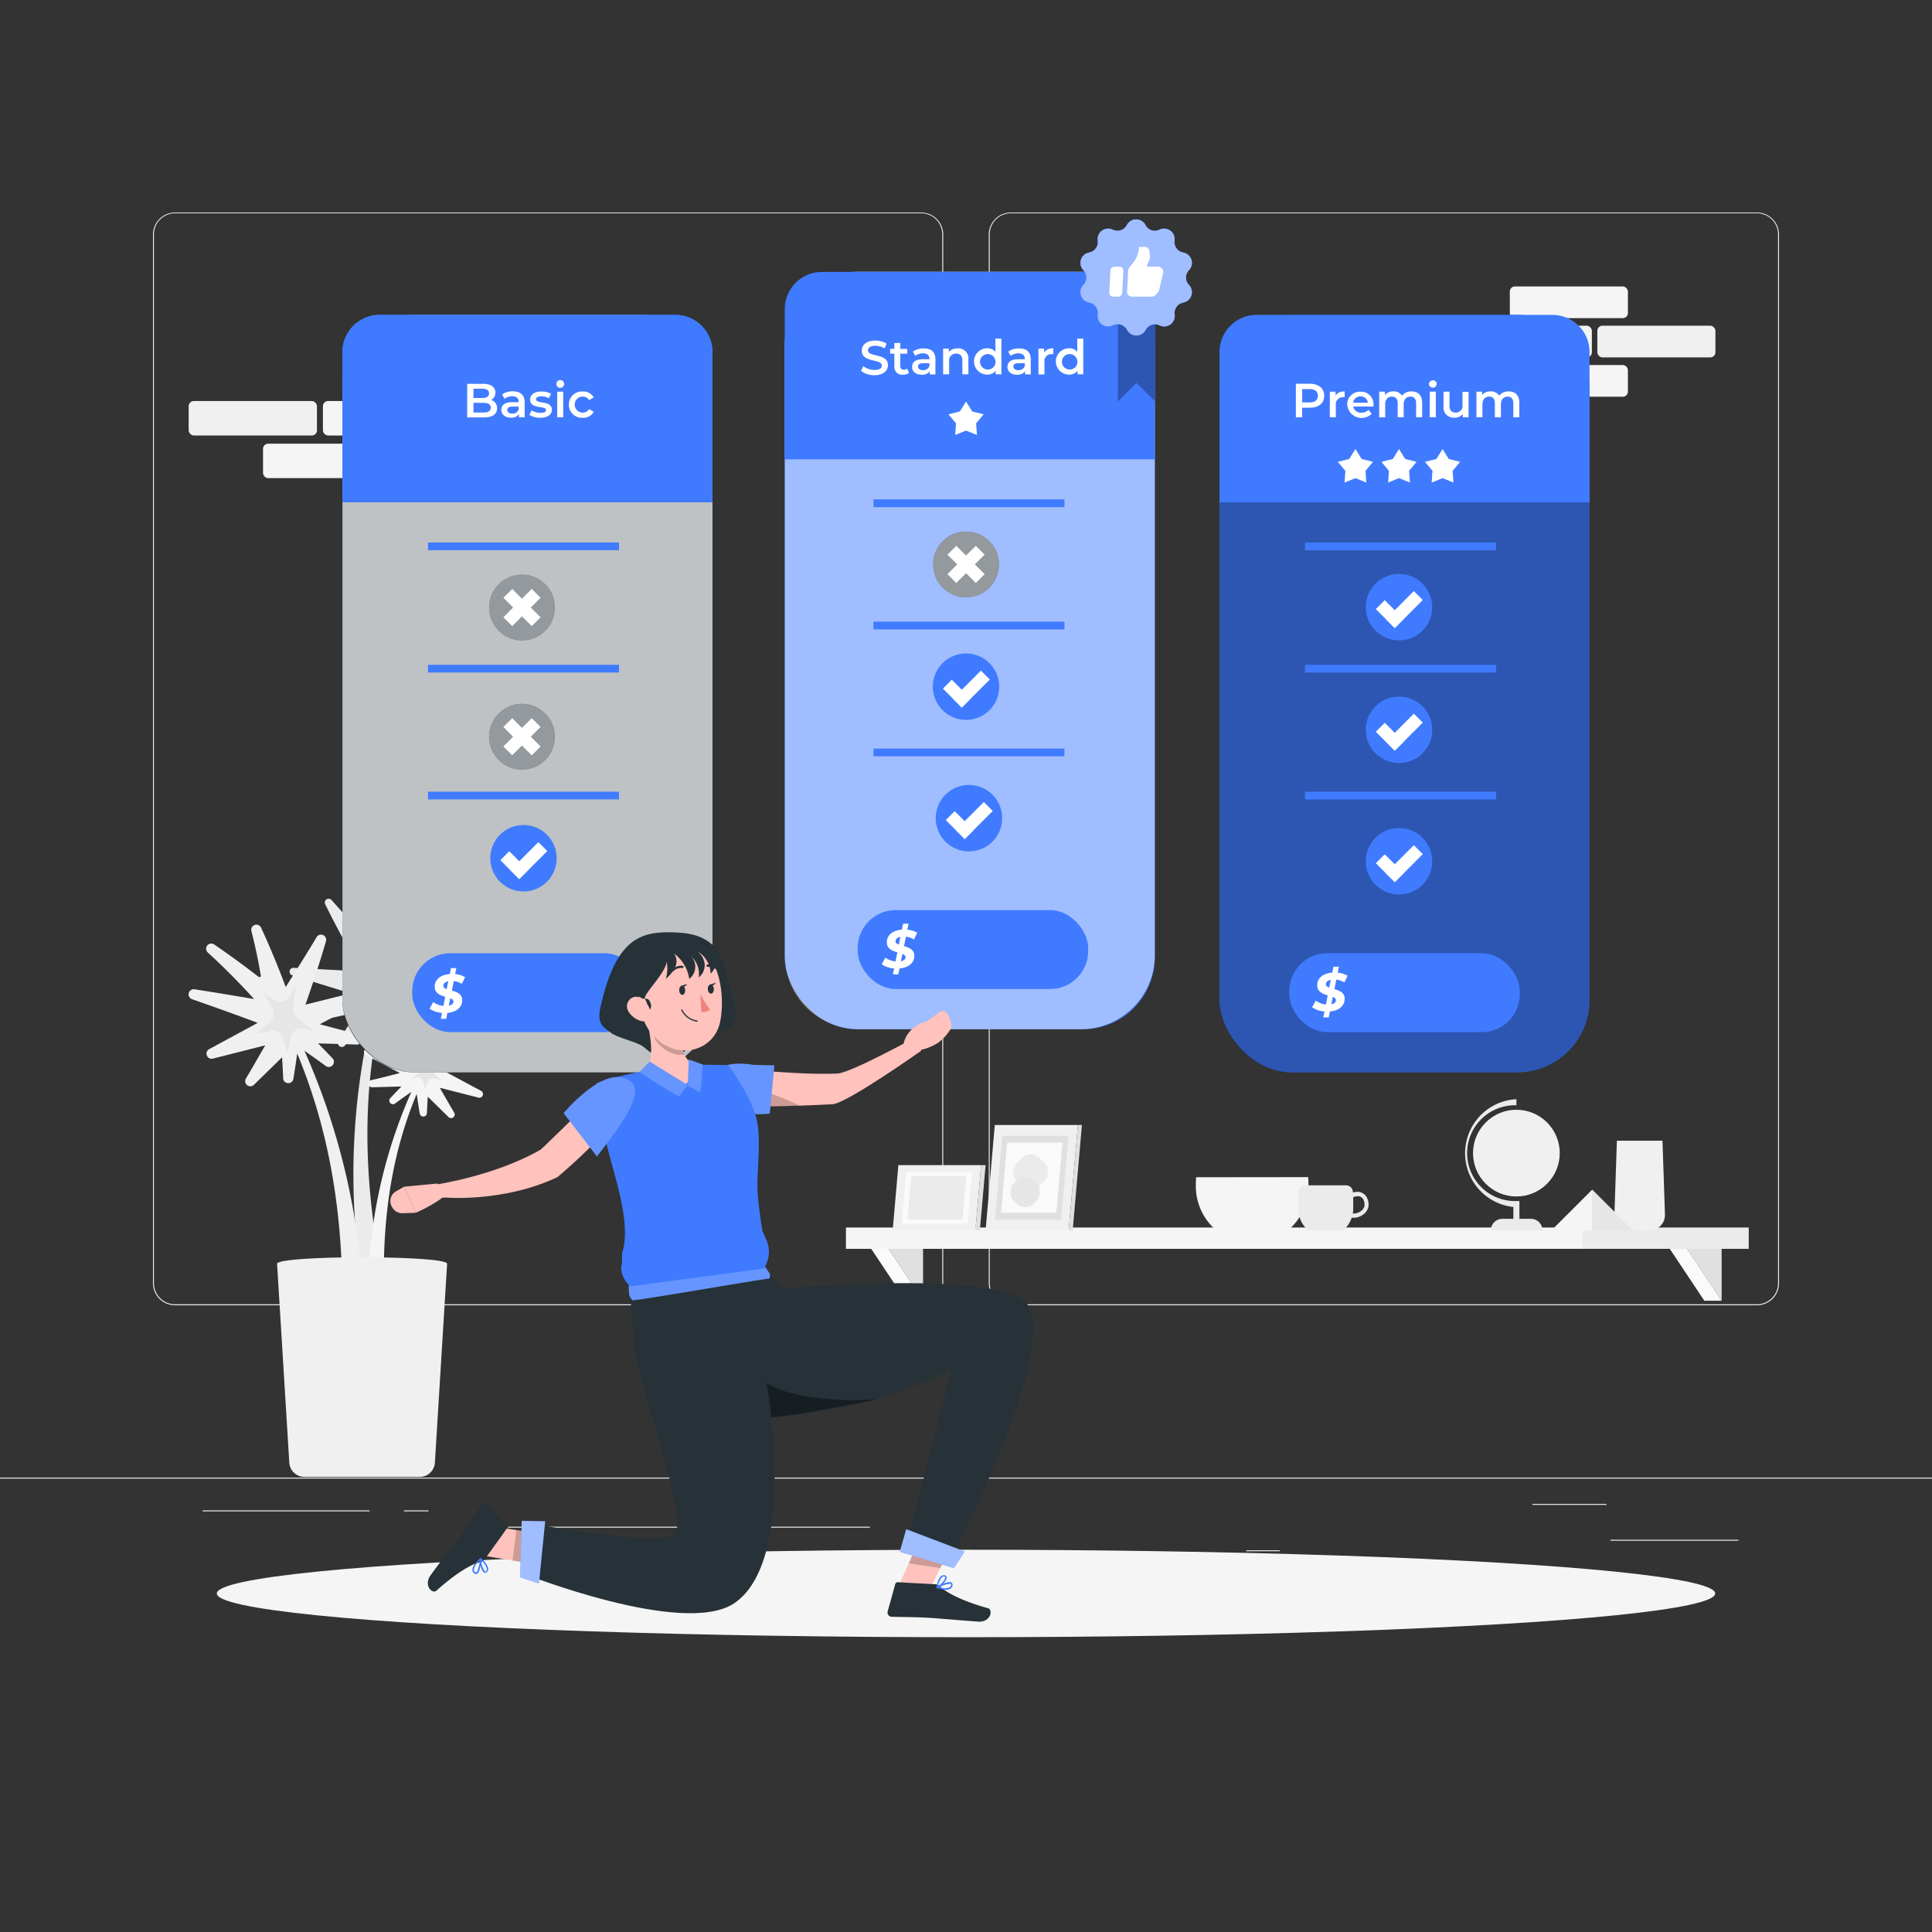 <svg xmlns="http://www.w3.org/2000/svg" viewBox="0 0 500 500"><rect x="0" y="0" width="500" height="500" fill="#333333" stroke="none"/><g id="freepik--background-complete--inject-1"><rect x="416.78" y="398.49" width="33.12" height="0.25" style="fill:#ebebeb"></rect><rect x="322.53" y="401.21" width="8.69" height="0.25" style="fill:#ebebeb"></rect><rect x="396.59" y="389.21" width="19.19" height="0.25" style="fill:#ebebeb"></rect><rect x="52.46" y="390.89" width="43.19" height="0.25" style="fill:#ebebeb"></rect><rect x="104.56" y="390.89" width="6.33" height="0.25" style="fill:#ebebeb"></rect><rect x="131.47" y="395.11" width="93.68" height="0.25" style="fill:#ebebeb"></rect><path d="M238.4,337.8H45.3a5.71,5.71,0,0,1-5.71-5.71V60.66A5.71,5.71,0,0,1,45.3,55H238.4a5.71,5.71,0,0,1,5.71,5.71V332.09A5.71,5.71,0,0,1,238.4,337.8ZM45.3,55.2a5.47,5.47,0,0,0-5.46,5.46V332.09a5.47,5.47,0,0,0,5.46,5.46H238.4a5.47,5.47,0,0,0,5.46-5.46V60.66a5.47,5.47,0,0,0-5.46-5.46Z" style="fill:#ebebeb"></path><path d="M454.7,337.8H261.6a5.71,5.71,0,0,1-5.71-5.71V60.66A5.71,5.71,0,0,1,261.6,55H454.7a5.71,5.71,0,0,1,5.71,5.71V332.09A5.71,5.71,0,0,1,454.7,337.8ZM261.6,55.2a5.47,5.47,0,0,0-5.46,5.46V332.09a5.47,5.47,0,0,0,5.46,5.46H454.7a5.47,5.47,0,0,0,5.46-5.46V60.66a5.47,5.47,0,0,0-5.46-5.46Z" style="fill:#ebebeb"></path><rect y="382.4" width="500" height="0.25" style="fill:#ebebeb"></rect><path d="M90.88,257.13,75.6,252.41a1,1,0,0,1,.34-1.94l17.62.93c-4.16-7.23-6.62-11.75-9.42-17.41a1,1,0,0,1,1.63-1.1c3.76,4.23,6.91,7.66,12,13.07,1.2-7,2.6-13.45,4.34-19.92a1,1,0,0,1,2,.34,137.88,137.88,0,0,0-.51,15.68l.48.17q6.34-7.24,13.31-13.91a1,1,0,0,1,1.45,1.34,183,183,0,0,0-12.43,17.85q9.06-3.42,18.22-6.63a1,1,0,0,1,.82,1.8c-6.33,3.59-12.59,7.26-18.84,11.06l16.11,5.13a1,1,0,0,1-.36,1.94l-16.55-1c3.27,3.83,5.54,6.46,8.19,9.43a1,1,0,0,1-1.29,1.49c-3.33-2.21-6.26-4.17-10.52-7,.44,3.4.81,6,1.26,8.62a1,1,0,0,1-1.9.53c-1.11-2.83-2.12-5.64-3.4-9.38-4.81,23-3.57,45.33,1.08,68.21l-5.76-1a179,179,0,0,1,2.7-67.52c-2.89,3-5,5.23-7,7.49a1,1,0,0,1-1.59-1.17c1.36-2.26,2.83-4.55,4.81-7.52-5.15,1.13-8.67,1.91-12.56,2.79a1,1,0,0,1-.66-1.86C82.66,261.05,86,259.45,90.88,257.13Z" style="fill:#ebebeb"></path><path d="M82.75,265.08l11.74-6.22a1.33,1.33,0,0,0-.95-2.47L79.05,260c2.36-6.8,3.85-11.38,5.31-16.42a1.33,1.33,0,0,0-2.42-1.05c-2.38,4-4.65,7.6-8,12.91-2-5.42-4.11-10.45-6.39-15.39a1.33,1.33,0,0,0-2.49.89c1,3.92,1.83,7.87,2.47,11.74l-.44.26q-5.7-4.44-11.66-8.51a1.33,1.33,0,0,0-1.66,2.07q6.28,5.75,12,12.06-7.71-1.33-15.45-2.54a1.33,1.33,0,0,0-.63,2.57c5.7,2,11.36,4,17,6.13l-12.49,6.76a1.33,1.33,0,0,0,1,2.46l13.45-3.41c-2,3.41-3.44,6-5,8.58a1.33,1.33,0,0,0,2.08,1.63L73,273.63c.12,2,.22,3.78.28,5.42a1.33,1.33,0,0,0,2.64.17c.33-2,.65-4.08,1-6.57,9,21.71,12,43.86,11.66,67.21l5.47-2.1a178.94,178.94,0,0,0-15.26-65.83c2.08,1.46,3.82,2.7,5.41,3.87a1.33,1.33,0,0,0,1.76-2c-1.08-1.15-2.27-2.37-3.64-3.77,4,.11,7.06.2,10,.3a1.33,1.33,0,0,0,.39-2.61C89.79,266.93,86.76,266.12,82.75,265.08Z" style="fill:#f0f0f0"></path><path d="M103.48,277.7l-8.76-4.65a.94.94,0,0,1,.67-1.74L106.18,274c-1.76-5.06-2.85-8.42-3.93-12.18A.94.94,0,0,1,104,261c1.78,2.94,3.45,5.64,5.94,9.59,1.51-4.05,3.07-7.8,4.78-11.49a.94.94,0,0,1,1.76.63c-.77,3-1.4,6-1.88,8.91l.28.16q4.32-3.37,8.86-6.45a.94.94,0,0,1,1.16,1.48q-4.73,4.29-9,9,5.76-1,11.56-1.91a.94.94,0,0,1,.45,1.82q-6.37,2.21-12.71,4.58l9.3,5a.94.94,0,0,1-.68,1.74l-10-2.54c1.47,2.57,2.58,4.49,3.73,6.44a.94.94,0,0,1-1.46,1.15l-5.38-5.29c-.1,1.59-.17,2.95-.22,4.22a.94.94,0,0,1-1.87.12c-.25-1.51-.5-3.13-.78-5.06-6.58,15.83-8.72,32-8.5,49l-4-1.53a130.59,130.59,0,0,1,11.12-48c-1.61,1.14-3,2.1-4.18,3a.94.94,0,0,1-1.25-1.4c.85-.9,1.77-1.86,2.86-3l-7.56.22a.94.94,0,0,1-.27-1.85C98.19,279.08,100.45,278.48,103.48,277.7Z" style="fill:#f5f5f5"></path><path d="M78.79,382.23h29.82a3.94,3.94,0,0,0,3.94-3.7l3.16-51.44c.14-2.27-44.16-2.27-44,0l3.16,51.44A3.94,3.94,0,0,0,78.79,382.23Z" style="fill:#f0f0f0"></path><path d="M77,263.38a3,3,0,0,1-1.07-2.67l.67-5.7-1.53,2.65a3,3,0,0,1-4.43.9l-3-2.26,2.73,4.41a3,3,0,0,1-.6,3.88l-3.53,3,3.46-.79a3,3,0,0,1,3.54,2l1.19,3.64.76-3.87A3,3,0,0,1,79,266.29l2.33.68Z" style="fill:#e6e6e6"></path><path d="M96.87,253.56a2.17,2.17,0,0,0,.78-1.95l-.49-4.17,1.12,1.94a2.19,2.19,0,0,0,3.23.66l2.19-1.65-2,3.22a2.2,2.2,0,0,0,.44,2.83l2.58,2.22-2.53-.58a2.2,2.2,0,0,0-2.58,1.46l-.87,2.66-.56-2.83a2.21,2.21,0,0,0-2.78-1.69l-1.7.5Z" style="fill:#f5f5f5"></path><path d="M108.66,277.43a1.61,1.61,0,0,0,.56-1.41l-.35-3,.8,1.39a1.58,1.58,0,0,0,2.32.47l1.57-1.19L112.13,276a1.58,1.58,0,0,0,.31,2l1.85,1.59-1.81-.42a1.59,1.59,0,0,0-1.86,1l-.62,1.91-.4-2a1.58,1.58,0,0,0-2-1.21l-1.22.36Z" style="fill:#e6e6e6"></path><rect x="357.15" y="135.66" width="28.81" height="7.73" rx="1.32" style="fill:#f5f5f5"></rect><rect x="348.35" y="145.24" width="28.81" height="7.73" rx="1.32" style="fill:#f5f5f5"></rect><rect x="378.5" y="145.24" width="28.81" height="7.73" rx="1.32" style="fill:#f0f0f0"></rect><rect x="390.74" y="74.13" width="30.56" height="8.2" rx="1.32" style="fill:#f5f5f5"></rect><rect x="390.74" y="94.47" width="30.56" height="8.2" rx="1.32" style="fill:#f5f5f5"></rect><rect x="381.41" y="84.29" width="30.56" height="8.2" rx="1.32" style="fill:#f5f5f5"></rect><rect x="413.39" y="84.29" width="30.56" height="8.2" rx="1.32" style="fill:#f0f0f0"></rect><rect x="218.94" y="317.68" width="192.05" height="5.52" transform="translate(629.92 640.88) rotate(180)" style="fill:#f5f5f5"></rect><rect x="409.54" y="317.68" width="43.02" height="5.52" transform="translate(862.11 640.88) rotate(180)" style="fill:#ebebeb"></rect><polygon points="238.89 336.62 238.89 323.2 229.94 323.2 238.89 336.62" style="fill:#e0e0e0"></polygon><polygon points="234.42 336.62 225.47 323.2 229.94 323.2 238.89 336.62 234.42 336.62" style="fill:#fafafa"></polygon><polygon points="445.56 336.62 445.56 323.2 436.61 323.2 445.56 336.62" style="fill:#e0e0e0"></polygon><polygon points="441.08 336.62 432.14 323.2 436.61 323.2 445.56 336.62 441.08 336.62" style="fill:#fafafa"></polygon><path d="M421.83,318.43h5.06a4,4,0,0,0,4-4.16l-.64-19.06H418.45l-.64,19.06A4,4,0,0,0,421.83,318.43Z" style="fill:#f0f0f0"></path><circle cx="392.44" cy="298.43" r="11.22" transform="translate(-96.08 364.9) rotate(-45)" style="fill:#f0f0f0"></circle><path d="M391.66,318.26h1.56v-7.43h-.78a12.4,12.4,0,1,1,0-24.79v-1.57a14,14,0,0,0-.78,27.9Z" style="fill:#ebebeb"></path><path d="M385.85,318.43h13.34a3,3,0,0,0-3-3h-7.36a3,3,0,0,0-3,3Z" style="fill:#ebebeb"></path><polygon points="422.59 318.43 412.05 307.89 401.5 318.43 422.59 318.43" style="fill:#f5f5f5"></polygon><polygon points="412.05 307.89 422.59 318.43 412.05 318.43 412.05 307.89" style="fill:#e6e6e6"></polygon><path d="M338.56,304.64c.05,1,.08,1.8.08,2.33a15,15,0,0,1-5.32,11.46H314.79A15,15,0,0,1,309.48,307c0-.53,0-1.33.08-2.33Z" style="fill:#f5f5f5"></path><path d="M336,312.85a7.3,7.3,0,0,0,2.59,5.58h9a7.39,7.39,0,0,0,2.23-3.32,3.1,3.1,0,0,0,.54.05c1.81,0,3.83-1.44,3.83-3.36s-1.16-3.36-2.89-3.36a4,4,0,0,0-1.18.19v-.13a1.76,1.76,0,0,0-1.77-1.74H337.8A1.76,1.76,0,0,0,336,308.5C336,310.51,336,312.15,336,312.85Zm14.1,1.17a6.53,6.53,0,0,0,.11-1.17c0-.54,0-1.63,0-3a2.89,2.89,0,0,1,1.16-.27c1.64,0,1.77,1.71,1.77,2.24,0,1.24-1.48,2.24-2.71,2.24Z" style="fill:#ebebeb"></path><polygon points="252.44 318.43 253.91 301.54 232.5 301.54 231.02 318.43 252.44 318.43" style="fill:#f0f0f0"></polygon><polygon points="252.44 318.43 253.91 301.54 255.07 301.54 253.59 318.43 252.44 318.43" style="fill:#e0e0e0"></polygon><polygon points="250.4 316.71 251.58 303.27 234.53 303.27 233.35 316.71 250.4 316.71" style="fill:#fafafa"></polygon><polygon points="249.1 315.6 250.08 304.37 235.84 304.37 234.85 315.6 249.1 315.6" style="fill:#ebebeb"></polygon><polygon points="276.58 318.43 255.07 318.43 257.45 291.15 278.97 291.15 276.58 318.43" style="fill:#f0f0f0"></polygon><polygon points="276.58 318.43 277.61 318.43 280 291.15 278.97 291.15 276.58 318.43" style="fill:#e0e0e0"></polygon><polygon points="274.63 315.65 257.5 315.65 259.4 293.93 276.53 293.93 274.63 315.65" style="fill:#e0e0e0"></polygon><polygon points="273.38 313.86 259.07 313.86 260.66 295.72 274.97 295.72 273.38 313.86" style="fill:#fafafa"></polygon><rect x="262.55" y="299.14" width="8.35" height="8.35" rx="3.18" transform="translate(240.83 706.39) rotate(-135)" style="fill:#ebebeb"></rect><rect x="261.63" y="304.86" width="7.34" height="7.34" rx="3.18" transform="translate(234.73 714.29) rotate(-135)" style="fill:#e6e6e6"></rect><rect x="68.06" y="114.83" width="33.2" height="8.91" rx="1.32" transform="translate(169.33 238.57) rotate(180)" style="fill:#f5f5f5"></rect><rect x="83.57" y="103.79" width="33.2" height="8.91" rx="1.32" transform="translate(200.34 216.49) rotate(180)" style="fill:#f5f5f5"></rect><rect x="48.82" y="103.79" width="33.2" height="8.91" rx="1.32" transform="translate(130.85 216.49) rotate(180)" style="fill:#f0f0f0"></rect></g><g id="freepik--Shadow--inject-1"><ellipse id="freepik--path--inject-1" cx="250" cy="412.39" rx="193.89" ry="11.32" style="fill:#f5f5f5"></ellipse></g><g id="freepik--premium-option--inject-1"><rect x="315.61" y="81.49" width="95.76" height="196.04" rx="18.63" style="fill:#407BFF"></rect><rect x="315.61" y="81.49" width="95.76" height="196.04" rx="18.42" style="opacity:0.3"></rect><path d="M411.37,91.11V130H315.61V91.11a9.62,9.62,0,0,1,9.62-9.62h76.52A9.62,9.62,0,0,1,411.37,91.11Z" style="fill:#407BFF"></path><path d="M342.7,102.42c0,1.92-1.42,3.1-3.71,3.1h-2V108h-1.62v-8.7H339C341.28,99.33,342.7,100.5,342.7,102.42Zm-1.63,0c0-1.09-.73-1.73-2.15-1.73H337v3.46h1.89C340.34,104.15,341.07,103.52,341.07,102.42Z" style="fill:#fff"></path><path d="M348,101.32v1.48a1.65,1.65,0,0,0-.36,0,1.81,1.81,0,0,0-1.93,2V108h-1.55v-6.64h1.48v1A2.59,2.59,0,0,1,348,101.32Z" style="fill:#fff"></path><path d="M355.42,105.21h-5.21a2,2,0,0,0,2.15,1.59,2.42,2.42,0,0,0,1.81-.72l.83,1a3.73,3.73,0,0,1-6.34-2.33,3.29,3.29,0,0,1,3.43-3.39,3.24,3.24,0,0,1,3.36,3.43C355.45,104.87,355.43,105.06,355.42,105.21Zm-5.22-1H354a1.81,1.81,0,0,0-1.88-1.62A1.84,1.84,0,0,0,350.2,104.18Z" style="fill:#fff"></path><path d="M368.05,104.23V108h-1.56v-3.61c0-1.18-.55-1.75-1.49-1.75s-1.73.67-1.73,2V108h-1.55v-3.61c0-1.18-.55-1.75-1.5-1.75s-1.73.67-1.73,2V108h-1.55v-6.64h1.48v.85a2.75,2.75,0,0,1,2.18-.92,2.48,2.48,0,0,1,2.23,1.1,3.12,3.12,0,0,1,2.49-1.1C366.93,101.32,368.05,102.22,368.05,104.23Z" style="fill:#fff"></path><path d="M369.82,99.36a1,1,0,0,1,1-.93.93.93,0,0,1,1,.9,1,1,0,0,1-2,0Zm.22,2h1.55V108H370Z" style="fill:#fff"></path><path d="M380.06,101.39V108h-1.48v-.84a2.74,2.74,0,0,1-2.14.93,2.63,2.63,0,0,1-2.86-2.94v-3.79h1.55V105c0,1.21.58,1.78,1.56,1.78a1.75,1.75,0,0,0,1.81-2v-3.36Z" style="fill:#fff"></path><path d="M393.2,104.23V108h-1.55v-3.61c0-1.18-.55-1.75-1.49-1.75s-1.73.67-1.73,2V108h-1.56v-3.61c0-1.18-.54-1.75-1.49-1.75s-1.73.67-1.73,2V108H382.1v-6.64h1.48v.85a2.75,2.75,0,0,1,2.18-.92,2.48,2.48,0,0,1,2.23,1.1,3.12,3.12,0,0,1,2.49-1.1C392.09,101.32,393.2,102.22,393.2,104.23Z" style="fill:#fff"></path><rect x="333.66" y="246.69" width="59.66" height="20.43" rx="9.84" style="fill:#407BFF"></rect><path d="M348,258.47c0,1.86-1.49,3.1-3.82,3.29l-.31,1.54h-1.4l.31-1.54a6.57,6.57,0,0,1-3.21-1.07l.93-1.73a5.51,5.51,0,0,0,2.64,1l.48-2.36c-1.3-.39-2.73-.91-2.73-2.6,0-1.86,1.53-3.12,3.9-3.28l.31-1.54h1.4l-.31,1.55a6.08,6.08,0,0,1,2.57.8l-.85,1.73a4.67,4.67,0,0,0-2.08-.73l-.49,2.46C346.63,256.36,348,256.86,348,258.47Zm-4-2.88.4-2c-.79.15-1.24.58-1.25,1.12S343.52,255.38,344,255.59Zm1.73,3.24c0-.4-.32-.66-.81-.84l-.38,1.92C345.32,259.75,345.75,259.36,345.75,258.83Z" style="fill:#fff"></path><rect x="337.74" y="204.89" width="49.43" height="2" style="fill:#407BFF"></rect><rect x="337.74" y="172.05" width="49.43" height="2" style="fill:#407BFF"></rect><rect x="337.74" y="140.4" width="49.43" height="2" style="fill:#407BFF"></rect><circle cx="362.06" cy="157.14" r="8.6" transform="translate(-5.07 302.04) rotate(-45)" style="fill:#407BFF"></circle><polygon points="368.21 155.28 363.27 160.23 360.96 162.54 358.65 160.23 360.96 157.92 365.9 152.97 368.21 155.28" style="fill:#fff"></polygon><polygon points="363.27 160.23 360.96 162.54 356.06 157.64 358.37 155.33 360.96 157.92 363.27 160.23" style="fill:#fff"></polygon><circle cx="362.06" cy="188.87" r="8.6" style="fill:#407BFF"></circle><polygon points="368.21 187.01 363.27 191.96 360.96 194.27 358.65 191.96 360.96 189.65 365.9 184.7 368.21 187.01" style="fill:#fff"></polygon><polygon points="363.27 191.96 360.96 194.27 356.06 189.37 358.37 187.06 360.96 189.65 363.27 191.96" style="fill:#fff"></polygon><circle cx="362.06" cy="222.9" r="8.6" style="fill:#407BFF"></circle><polygon points="368.21 221.04 363.27 225.99 360.96 228.3 358.65 225.99 360.96 223.68 365.9 218.73 368.21 221.04" style="fill:#fff"></polygon><polygon points="363.27 225.99 360.96 228.3 356.06 223.4 358.37 221.09 360.96 223.68 363.27 225.99" style="fill:#fff"></polygon><polygon points="350.79 116.22 352.4 118.79 355.34 119.52 353.39 121.85 353.6 124.88 350.79 123.74 347.97 124.88 348.18 121.85 346.23 119.52 349.18 118.79 350.79 116.22" style="fill:#fff"></polygon><polygon points="362.06 116.22 363.67 118.79 366.62 119.52 364.67 121.85 364.88 124.88 362.06 123.74 359.25 124.88 359.46 121.85 357.51 119.52 360.45 118.79 362.06 116.22" style="fill:#fff"></polygon><polygon points="373.34 116.22 374.94 118.79 377.89 119.52 375.94 121.85 376.15 124.88 373.34 123.74 370.52 124.88 370.73 121.85 368.78 119.52 371.73 118.79 373.34 116.22" style="fill:#fff"></polygon></g><g id="freepik--standard-option--inject-1"><rect x="203.1" y="70.33" width="95.76" height="196.04" rx="18.63" style="fill:#407BFF"></rect><path d="M279.61,70.33H222.35A19.25,19.25,0,0,0,203.1,89.58V247.12a19.25,19.25,0,0,0,19.26,19.25h57.25a19.25,19.25,0,0,0,19.26-19.25V89.58A19.25,19.25,0,0,0,279.61,70.33Z" style="fill:#fff;opacity:0.5"></path><path d="M298.87,80v38.88H203.1V80a9.62,9.62,0,0,1,9.62-9.62h76.52A9.63,9.63,0,0,1,298.87,80Z" style="fill:#407BFF"></path><path d="M222.85,96l.56-1.25a4.79,4.79,0,0,0,2.87,1c1.35,0,1.93-.48,1.93-1.13,0-1.87-5.18-.64-5.18-3.88,0-1.4,1.12-2.6,3.51-2.6a5.6,5.6,0,0,1,2.9.77l-.51,1.26a4.85,4.85,0,0,0-2.4-.68c-1.35,0-1.89.52-1.89,1.18,0,1.85,5.16.64,5.16,3.84,0,1.39-1.13,2.59-3.52,2.59A5.6,5.6,0,0,1,222.85,96Z" style="fill:#fff"></path><path d="M235.25,96.51a2.47,2.47,0,0,1-1.5.45,2,2,0,0,1-2.29-2.24V91.53h-1.09V90.28h1.09V88.76H233v1.52h1.78v1.25H233v3.15c0,.65.32,1,.92,1a1.45,1.45,0,0,0,.87-.27Z" style="fill:#fff"></path><path d="M242.09,93v3.89h-1.47v-.81a2.35,2.35,0,0,1-2.09.9c-1.52,0-2.48-.83-2.48-2s.75-2,2.76-2h1.72v-.1c0-.9-.55-1.44-1.65-1.44a3.3,3.3,0,0,0-2,.66L236.25,91a4.65,4.65,0,0,1,2.81-.82C241,90.16,242.09,91.07,242.09,93Zm-1.56,1.82V94h-1.6c-1.06,0-1.35.39-1.35.88s.48.92,1.27.92A1.7,1.7,0,0,0,240.53,94.8Z" style="fill:#fff"></path><path d="M250.62,93.07v3.8h-1.56v-3.6c0-1.18-.58-1.76-1.58-1.76a1.77,1.77,0,0,0-1.85,2v3.35h-1.55V90.23h1.48v.86a2.87,2.87,0,0,1,2.28-.93A2.6,2.6,0,0,1,250.62,93.07Z" style="fill:#fff"></path><path d="M259.16,87.65v9.22h-1.49V96a2.74,2.74,0,0,1-2.2.94,3.4,3.4,0,0,1,0-6.8,2.72,2.72,0,0,1,2.14.89v-3.4Zm-1.53,5.9a2,2,0,1,0-2,2.08A1.94,1.94,0,0,0,257.63,93.55Z" style="fill:#fff"></path><path d="M266.76,93v3.89h-1.47v-.81a2.33,2.33,0,0,1-2.09.9c-1.51,0-2.47-.83-2.47-2s.74-2,2.76-2h1.72v-.1c0-.9-.55-1.44-1.66-1.44a3.27,3.27,0,0,0-2,.66L260.93,91a4.65,4.65,0,0,1,2.81-.82C265.65,90.16,266.76,91.07,266.76,93Zm-1.55,1.82V94H263.6c-1.06,0-1.34.39-1.34.88s.47.92,1.27.92A1.7,1.7,0,0,0,265.21,94.8Z" style="fill:#fff"></path><path d="M272.59,90.16v1.48a1.59,1.59,0,0,0-.36,0,1.81,1.81,0,0,0-1.93,2.05v3.22h-1.55V90.23h1.48v1A2.63,2.63,0,0,1,272.59,90.16Z" style="fill:#fff"></path><path d="M280.35,87.65v9.22h-1.49V96a2.74,2.74,0,0,1-2.2.94,3.4,3.4,0,0,1,0-6.8,2.71,2.71,0,0,1,2.14.89v-3.4Zm-1.53,5.9a2,2,0,1,0-2,2.08A1.93,1.93,0,0,0,278.82,93.55Z" style="fill:#fff"></path><rect x="221.96" y="235.53" width="59.66" height="20.43" rx="9.84" style="fill:#407BFF"></rect><rect x="226.05" y="193.73" width="49.43" height="2" style="fill:#407BFF"></rect><rect x="226.05" y="160.89" width="49.43" height="2" style="fill:#407BFF"></rect><rect x="226.05" y="129.24" width="49.43" height="2" style="fill:#407BFF"></rect><circle cx="250.01" cy="177.72" r="8.6" transform="translate(19.61 380.21) rotate(-76.72)" style="fill:#407BFF"></circle><polygon points="256.17 175.86 251.22 180.8 248.91 183.11 246.6 180.8 248.91 178.5 253.86 173.55 256.17 175.86" style="fill:#fff"></polygon><polygon points="251.22 180.8 248.91 183.11 244.02 178.21 246.32 175.91 248.91 178.5 251.22 180.8" style="fill:#fff"></polygon><circle cx="250.76" cy="211.74" r="8.6" transform="translate(-61.94 112.08) rotate(-22.5)" style="fill:#407BFF"></circle><polygon points="256.92 209.88 251.97 214.83 249.66 217.14 247.35 214.83 249.66 212.52 254.61 207.57 256.92 209.88" style="fill:#fff"></polygon><polygon points="251.97 214.83 249.66 217.14 244.77 212.24 247.07 209.93 249.66 212.52 251.97 214.83" style="fill:#fff"></polygon><circle cx="250.01" cy="146.07" r="8.51" style="fill:#263238"></circle><circle cx="250.01" cy="146.07" r="8.51" style="fill:#fff;opacity:0.5"></circle><rect x="244.83" y="144.45" width="10.37" height="3.23" transform="translate(-30.06 219.57) rotate(-45)" style="fill:#fff"></rect><rect x="244.83" y="144.45" width="10.37" height="3.23" transform="translate(323.52 426.14) rotate(-135)" style="fill:#fff"></rect><polygon points="289.3 81.09 289.3 103.91 294.12 99.1 294.12 81.09 289.3 81.09" style="fill:#407BFF"></polygon><polygon points="298.93 81.09 298.93 103.91 294.12 99.1 294.12 81.09 298.93 81.09" style="fill:#407BFF"></polygon><g style="opacity:0.3"><polygon points="298.94 81.08 298.94 103.92 294.12 99.09 289.3 103.92 289.3 81.08 298.94 81.08"></polygon></g><path d="M296.47,58.27h0a2.71,2.71,0,0,0,3.6,1.17h0a2.73,2.73,0,0,1,3.9,2.84h0a2.75,2.75,0,0,0,2.23,3.07h0a2.72,2.72,0,0,1,1.49,4.58h0a2.73,2.73,0,0,0,0,3.79h0a2.73,2.73,0,0,1-1.49,4.59h0A2.74,2.74,0,0,0,304,81.38h0a2.73,2.73,0,0,1-3.9,2.83h0a2.73,2.73,0,0,0-3.6,1.17h0a2.73,2.73,0,0,1-4.82,0h0A2.75,2.75,0,0,0,288,84.21h0a2.73,2.73,0,0,1-3.9-2.83h0a2.73,2.73,0,0,0-2.23-3.07h0a2.73,2.73,0,0,1-1.49-4.59h0a2.73,2.73,0,0,0,0-3.79h0a2.73,2.73,0,0,1,1.49-4.58h0a2.74,2.74,0,0,0,2.23-3.07h0a2.73,2.73,0,0,1,3.9-2.84h0a2.73,2.73,0,0,0,3.61-1.17h0A2.73,2.73,0,0,1,296.47,58.27Z" style="fill:#407BFF"></path><path d="M296.47,58.27h0a2.71,2.71,0,0,0,3.6,1.17h0a2.73,2.73,0,0,1,3.9,2.84h0a2.75,2.75,0,0,0,2.23,3.07h0a2.72,2.72,0,0,1,1.49,4.58h0a2.73,2.73,0,0,0,0,3.79h0a2.73,2.73,0,0,1-1.49,4.59h0A2.74,2.74,0,0,0,304,81.38h0a2.73,2.73,0,0,1-3.9,2.83h0a2.73,2.73,0,0,0-3.6,1.17h0a2.73,2.73,0,0,1-4.82,0h0A2.75,2.75,0,0,0,288,84.21h0a2.73,2.73,0,0,1-3.9-2.83h0a2.73,2.73,0,0,0-2.23-3.07h0a2.73,2.73,0,0,1-1.49-4.59h0a2.73,2.73,0,0,0,0-3.79h0a2.73,2.73,0,0,1,1.49-4.58h0a2.74,2.74,0,0,0,2.23-3.07h0a2.73,2.73,0,0,1,3.9-2.84h0a2.73,2.73,0,0,0,3.61-1.17h0A2.73,2.73,0,0,1,296.47,58.27Z" style="fill:#407BFF"></path><g style="opacity:0.5"><path d="M296.47,58.27h0a2.71,2.71,0,0,0,3.6,1.17h0a2.73,2.73,0,0,1,3.9,2.84h0a2.75,2.75,0,0,0,2.23,3.07h0a2.72,2.72,0,0,1,1.49,4.58h0a2.73,2.73,0,0,0,0,3.79h0a2.73,2.73,0,0,1-1.49,4.59h0A2.74,2.74,0,0,0,304,81.38h0a2.73,2.73,0,0,1-3.9,2.83h0a2.73,2.73,0,0,0-3.6,1.17h0a2.73,2.73,0,0,1-4.82,0h0A2.75,2.75,0,0,0,288,84.21h0a2.73,2.73,0,0,1-3.9-2.83h0a2.73,2.73,0,0,0-2.23-3.07h0a2.73,2.73,0,0,1-1.49-4.59h0a2.73,2.73,0,0,0,0-3.79h0a2.73,2.73,0,0,1,1.49-4.58h0a2.74,2.74,0,0,0,2.23-3.07h0a2.73,2.73,0,0,1,3.9-2.84h0a2.73,2.73,0,0,0,3.61-1.17h0A2.73,2.73,0,0,1,296.47,58.27Z" style="fill:#fff"></path></g><path d="M289.73,69h-1.24a1.12,1.12,0,0,0-1.11,1l-.3,5.72a1,1,0,0,0,1,1.06h1.24a1.13,1.13,0,0,0,1.11-1.06l.3-5.72A1,1,0,0,0,289.73,69Z" style="fill:#fff"></path><path d="M299.62,69h-2.91l.81-1.91a1.19,1.19,0,0,0,.1-.64l-.17-1.5a1.19,1.19,0,0,0-1.18-1.06h-1.45A7.32,7.32,0,0,1,293.25,68l-.89,1.12a1.81,1.81,0,0,0-.39,1l-.28,5.34a1.24,1.24,0,0,0,1.24,1.31H298a1.62,1.62,0,0,0,1.19-.54l.47-.52A1.8,1.8,0,0,0,300,75l1-4.31a1.43,1.43,0,0,0-.24-1.15h0A1.41,1.41,0,0,0,299.62,69Z" style="fill:#fff"></path><polygon points="250.01 103.91 251.62 106.49 254.57 107.22 252.62 109.55 252.83 112.57 250.01 111.44 247.2 112.57 247.41 109.55 245.46 107.22 248.41 106.49 250.01 103.91" style="fill:#fff"></polygon><path d="M236.62,247.34c0,1.86-1.49,3.1-3.82,3.3l-.31,1.53h-1.4l.31-1.53a6.67,6.67,0,0,1-3.21-1.08l.93-1.73a5.51,5.51,0,0,0,2.64,1l.48-2.36c-1.3-.39-2.73-.91-2.73-2.6,0-1.86,1.53-3.11,3.9-3.28l.31-1.54h1.4l-.31,1.55a6.08,6.08,0,0,1,2.57.8l-.85,1.73a4.66,4.66,0,0,0-2.09-.72l-.48,2.45C235.24,245.23,236.62,245.73,236.62,247.34Zm-4-2.88.4-2c-.79.15-1.24.59-1.25,1.12S232.13,244.25,232.63,244.46Zm1.73,3.24c0-.4-.32-.65-.81-.83l-.38,1.91C233.93,248.63,234.36,248.23,234.36,247.7Z" style="fill:#fff"></path></g><g id="freepik--basic-option--inject-1"><rect x="88.63" y="81.49" width="95.76" height="196.04" rx="18.63" style="fill:#263238"></rect><rect x="88.63" y="81.49" width="95.76" height="196.04" rx="18.92" style="fill:#fff;opacity:0.7"></rect><path d="M184.39,91.11V130H88.63V91.11a9.62,9.62,0,0,1,9.62-9.62h76.52A9.62,9.62,0,0,1,184.39,91.11Z" style="fill:#407BFF"></path><path d="M184.39,91.11V130H88.63V91.11a9.62,9.62,0,0,1,9.62-9.62h76.52A9.62,9.62,0,0,1,184.39,91.11Z" style="fill:#407BFF"></path><path d="M128.64,105.67c0,1.49-1.16,2.36-3.4,2.36h-4.33v-8.7H125c2.09,0,3.21.88,3.21,2.26a2.09,2.09,0,0,1-1.12,1.91A2.15,2.15,0,0,1,128.64,105.67Zm-6.11-5.08V103h2.28c1.12,0,1.76-.39,1.76-1.19s-.64-1.21-1.76-1.21Zm4.48,4.92c0-.87-.65-1.26-1.87-1.26h-2.61v2.51h2.61C126.36,106.76,127,106.38,127,105.51Z" style="fill:#fff"></path><path d="M135.78,104.14V108h-1.46v-.81a2.38,2.38,0,0,1-2.09.9c-1.52,0-2.48-.83-2.48-2s.75-2,2.76-2h1.72v-.1c0-.91-.55-1.44-1.66-1.44a3.3,3.3,0,0,0-2,.66l-.61-1.13a4.65,4.65,0,0,1,2.81-.82C134.68,101.32,135.78,102.22,135.78,104.14ZM134.23,106v-.77h-1.61c-1.05,0-1.34.4-1.34.89s.47.92,1.27.92A1.69,1.69,0,0,0,134.23,106Z" style="fill:#fff"></path><path d="M137,107.37l.6-1.18a4.44,4.44,0,0,0,2.31.66c1,0,1.4-.27,1.4-.73,0-1.27-4.11-.08-4.11-2.73,0-1.25,1.13-2.07,2.93-2.07a5.25,5.25,0,0,1,2.48.57l-.59,1.18a3.69,3.69,0,0,0-1.91-.5c-.94,0-1.39.31-1.39.75,0,1.34,4.1.15,4.1,2.75,0,1.24-1.14,2.05-3,2.05A5.33,5.33,0,0,1,137,107.37Z" style="fill:#fff"></path><path d="M144,99.36a1,1,0,0,1,2,0,1,1,0,0,1-1,1A.94.94,0,0,1,144,99.36Zm.21,2h1.55V108h-1.55Z" style="fill:#fff"></path><path d="M147.22,104.71a3.36,3.36,0,0,1,3.6-3.39,3,3,0,0,1,2.83,1.54l-1.19.69a1.88,1.88,0,0,0-1.65-.92,2.08,2.08,0,0,0,0,4.16,1.88,1.88,0,0,0,1.65-.92l1.19.69a3,3,0,0,1-2.83,1.56A3.38,3.38,0,0,1,147.22,104.71Z" style="fill:#fff"></path><circle cx="135.09" cy="190.67" r="8.51" transform="translate(-95.26 151.36) rotate(-45)" style="fill:#263238"></circle><circle cx="135.09" cy="190.67" r="8.51" transform="translate(-95.26 151.36) rotate(-45)" style="fill:#fff;opacity:0.5"></circle><rect x="129.9" y="189.05" width="10.37" height="3.23" transform="translate(-95.26 151.36) rotate(-45)" style="fill:#fff"></rect><rect x="129.9" y="189.05" width="10.37" height="3.23" transform="translate(95.78 421.01) rotate(-135)" style="fill:#fff"></rect><circle cx="135.48" cy="222.11" r="8.6" style="fill:#407BFF"></circle><polygon points="141.64 220.25 136.69 225.2 134.38 227.51 132.07 225.2 134.38 222.89 139.33 217.94 141.64 220.25" style="fill:#fff"></polygon><polygon points="136.69 225.2 134.38 227.51 129.49 222.61 131.79 220.3 134.38 222.89 136.69 225.2" style="fill:#fff"></polygon><rect x="106.68" y="246.69" width="59.66" height="20.43" rx="9.84" style="fill:#407BFF"></rect><path d="M119.61,258.84c0,1.86-1.49,3.1-3.83,3.29l-.3,1.54h-1.4l.31-1.54a6.65,6.65,0,0,1-3.22-1.07l.94-1.73a5.51,5.51,0,0,0,2.64,1l.47-2.36c-1.29-.39-2.72-.91-2.72-2.6,0-1.86,1.52-3.12,3.9-3.28l.31-1.54h1.39l-.3,1.55a6.08,6.08,0,0,1,2.57.8l-.86,1.73a4.63,4.63,0,0,0-2.08-.73l-.49,2.46C118.23,256.73,119.61,257.23,119.61,258.84Zm-4-2.88.4-2c-.8.15-1.24.58-1.26,1.12S115.11,255.75,115.62,256Zm1.73,3.24c0-.4-.32-.66-.81-.84l-.38,1.92C116.91,260.12,117.35,259.73,117.35,259.2Z" style="fill:#fff"></path><rect x="110.77" y="204.89" width="49.43" height="2" style="fill:#407BFF"></rect><rect x="110.77" y="172.05" width="49.43" height="2" style="fill:#407BFF"></rect><rect x="110.77" y="140.4" width="49.43" height="2" style="fill:#407BFF"></rect><circle cx="135.09" cy="157.23" r="8.51" transform="translate(-71.61 141.57) rotate(-45)" style="fill:#263238"></circle><circle cx="135.09" cy="157.23" r="8.51" transform="translate(-71.61 141.57) rotate(-45)" style="fill:#fff;opacity:0.5"></circle><rect x="129.9" y="155.61" width="10.37" height="3.23" transform="translate(-71.61 141.57) rotate(-45)" style="fill:#fff"></rect><rect x="129.9" y="155.61" width="10.37" height="3.23" transform="translate(119.43 363.92) rotate(-135)" style="fill:#fff"></rect></g><g id="freepik--character-1--inject-1"><polygon points="231.95 411.83 239.72 412.9 247.66 397.4 239.06 395.97 231.95 411.83" style="fill:#ffc2bc"></polygon><polygon points="239.06 395.97 247.66 397.4 243.33 405.83 235.19 404.61 239.06 395.97" style="isolation:isolate;opacity:0.2"></polygon><path d="M242,410l-9.61-.52a.66.66,0,0,0-.7.51l-1.95,7a1.15,1.15,0,0,0,.81,1.42h.27c3.11.12,5.35.05,9.29.26,2.41.13,9.65.78,13,1s3.93-3.09,2.59-3.46c-6-1.66-10.5-3.79-12.37-5.61A1.92,1.92,0,0,0,242,410Z" style="fill:#263238"></path><path d="M242.47,411a.17.17,0,0,1-.13-.17.16.16,0,0,1,.09-.18c.29-.16,2.94-1.59,3.79-1.1a.58.58,0,0,1,.29.55,1.07,1.07,0,0,1-.45,1,2.32,2.32,0,0,1-1.54.31A8.94,8.94,0,0,1,242.47,411Zm3.31-1.12a7.86,7.86,0,0,0-2.75.89,3.74,3.74,0,0,0,2.81,0,.77.77,0,0,0,.29-.66.31.31,0,0,0-.1-.23.52.52,0,0,0-.25,0Z" style="fill:#407BFF"></path><path d="M242.45,411.13a.25.25,0,0,1-.08-.18c0-.12.28-2.38,1.24-3.07a1,1,0,0,1,.82-.2.6.6,0,0,1,.57.52c.11.84-1.56,2.5-2.4,2.9h-.09Zm1.82-3.16a.66.66,0,0,0-.42.15,4.46,4.46,0,0,0-1.08,2.42c.85-.56,1.93-1.83,1.85-2.35,0-.05,0-.19-.25-.21h-.1Z" style="fill:#407BFF"></path><path d="M190.5,366.81l5.69.21a140.85,140.85,0,0,0,28.08-4.17c8.23-2,21.87-8.3,21.87-8.3-4.39,18.78-12.3,47.4-12.3,47.4l12.22,1.41s31.82-60.62,17.78-67.56c-12.55-6.7-61.1-2.3-61.1-2.3l-5-5.25L163.81,331S157.32,366.76,190.5,366.81Z" style="fill:#263238"></path><polygon points="246.84 405.83 232.86 401.59 234.54 395.76 249.69 401.53 246.84 405.83" style="fill:#407BFF"></polygon><polygon points="246.84 405.83 232.86 401.59 234.54 395.76 249.69 401.53 246.84 405.83" style="fill:#fff;opacity:0.5"></polygon><path d="M194.71,353.55c3.41,10,29.32,9,32.93,8.52-21.33,4.11-25.35,4.67-31.45,4.95l-5.69-.21a36.68,36.68,0,0,1-5.31-.39C187.83,349.23,190.59,341.48,194.71,353.55Z" style="opacity:0.4"></path><polygon points="124.86 394.56 123.86 402.42 141.99 405.38 142.99 397.51 124.86 394.56" style="fill:#ffc2bc"></polygon><path d="M125.47,403.51l5.64-7.85a.69.69,0,0,0-.05-.86l-4.81-5.39a1.17,1.17,0,0,0-1.65-.08.71.71,0,0,0-.13.22c-1.78,2.56-2.93,4.48-5.23,7.69-1.4,1.95-5.86,7.72-7.79,10.41s.48,5,1.51,4c4.65-4.18,8.82-6.83,11.39-7.4A1.87,1.87,0,0,0,125.47,403.51Z" style="fill:#263238"></path><path d="M124.26,403.31a.2.2,0,0,1,.21,0,.16.16,0,0,1,.09.18c0,.34-.23,3.34-1.1,3.78a.58.58,0,0,1-.62,0,1.09,1.09,0,0,1-.59-.91,2.33,2.33,0,0,1,.56-1.47A10,10,0,0,1,124.26,403.31Zm-.1.6a3.79,3.79,0,0,0-1.54,2.37.81.81,0,0,0,.4.61c.13.07.23.06.25,0a.39.39,0,0,0,.19-.17A7.91,7.91,0,0,0,124.16,403.91Z" style="fill:#407BFF"></path><path d="M124.27,403.25a.25.25,0,0,1,.19,0c.09.08,1.82,1.57,1.89,2.75a1,1,0,0,1-.27.78.61.61,0,0,1-.75.21c-.78-.36-1.27-2.66-1.15-3.58l0-.08A.14.14,0,0,1,124.27,403.25Zm1.76,2.84a4.51,4.51,0,0,0-1.47-2.21,4.57,4.57,0,0,0,1,2.83.23.23,0,0,0,.32-.11l0-.09A.69.69,0,0,0,126,406.09Z" style="fill:#407BFF"></path><polygon points="142.98 397.5 141.98 405.38 132.63 403.85 133.64 395.98 142.98 397.5" style="isolation:isolate;opacity:0.2"></polygon><path d="M195.43,346.11c2.76,4.37,12.3,57.09-5.51,68.87-13.12,8.65-54.42-7.72-54.42-7.72l1.32-13.09s33.55,6.28,37.7,2.9-9.7-40-10.38-48.57S195.43,346.11,195.43,346.11Z" style="fill:#263238"></path><polygon points="134.58 408.21 135.03 393.6 141.09 393.71 139.47 409.84 134.58 408.21" style="fill:#407BFF"></polygon><polygon points="134.58 408.21 135.03 393.6 141.09 393.71 139.47 409.84 134.58 408.21" style="fill:#fff;opacity:0.5"></polygon><path d="M199.17,329.63c-1.07-2-4.33-5.93-7.47-6.48-4.17-.73-5.06-.89-21.15,1.58-7.59,1.16-8.14,7.12-7.72,10.21a2.29,2.29,0,0,0,.49,1.13l.35.43c.78.24,35-5.77,35.35-5.58A1.24,1.24,0,0,0,199.17,329.63Z" style="fill:#407BFF"></path><path d="M199.17,329.63c-1.07-2-4.33-5.93-7.47-6.48-4.17-.73-5.06-.89-21.15,1.58-7.59,1.16-8.14,7.12-7.72,10.21a2.29,2.29,0,0,0,.49,1.13l.35.43c.78.24,35-5.77,35.35-5.58A1.24,1.24,0,0,0,199.17,329.63Z" style="fill:#fff;opacity:0.2"></path><g id="freepik--group--inject-1"><path d="M236.31,272a14.1,14.1,0,0,0,6.27-2,12.21,12.21,0,0,0,3.29-3.44,2,2,0,0,0,.33-1.38,6.33,6.33,0,0,0-1.3-3.11,1.18,1.18,0,0,0-1.62-.19c-1.16.83-2.48,1.7-3.52,2.51-2.93.55-5.71,3.25-5.95,6.22C234.6,271,235.51,271.58,236.31,272Z" style="fill:#ffc2bc"></path><path d="M237.59,268.07l.8,3.87s-19.25,13.63-22.92,13.83c-2.52.14-5.44.27-8.46.37-3.46.12-7.07.19-10.35.17-5.93-.05-10.78-.44-11.77-1.48-3-3.17.21-8.17,4.9-8.12,6.11.06,16.79,1.51,26.93,1.12C220.19,277.7,237.59,268.07,237.59,268.07Z" style="fill:#ffc2bc"></path><path d="M207,286.14c-3.46.12-7.07.19-10.35.17L193,281.09A72.12,72.12,0,0,1,207,286.14Z" style="opacity:0.2"></path><path d="M195,275.59s-8.49-1.61-9.93,2.49,2.34,11.4,14.14,10.12l1.2-12.48Z" style="fill:#407BFF"></path><path d="M195,275.59s-8.49-1.61-9.93,2.49,2.34,11.4,14.14,10.12l1.2-12.48Z" style="fill:#fff;opacity:0.2"></path><path d="M188.51,275.69c.23.4,6.69,8.89,7.59,15.51.65,4.78,0,10-.09,15.32-.07,3.84,1.29,12,1.29,12v0l1.07,2.46a7.54,7.54,0,0,1-.14,6.3l-.47,1,0,0-34.51,4.62h0l-.21-.11s-3.07-2.57-2.05-5.84v-2.53c1.38-4.51,1-10.32-2.42-22.31-1.09-3.91-2.3-8.71-2.3-8.71.91-8.64-1.9-13-1.93-13s0-.05,0-.06a90.92,90.92,0,0,1,12.71-3.2,97.86,97.86,0,0,1,13.86-1.58C185.29,275.55,188.5,275.68,188.51,275.69Z" style="fill:#407BFF"></path><path d="M185.1,245.28c2.17,2.51,2.64,6,3.56,9.23.75,2.6,2.38,7.88,1.37,10.38-1.15,2.85-6.81.44-8.69,2.86-7.48,9.67-12,5.51-14.87,3.12-1.44-1.18-6.91-2.35-8.32-3.56s-3.82-1.82-2.78-6.52c4.16-18.83,11.07-19.94,20.29-19.43C179.19,241.55,182.72,242.52,185.1,245.28Z" style="fill:#263238"></path><path d="M166.63,261.4c1.39,4.37,3.2,12.44.41,15.78l2.26,2.22a6.89,6.89,0,0,0,11.61-3.8h0c-5.09-.63-4.18-5.75-5.26-10.64Z" style="fill:#ffc2bc"></path><path d="M178.13,259.8c-.94,3.55-2.18,9.26-1,13.13-4.54.55-7.69-3.49-7.91-4.8a32,32,0,0,0,1.15-4.81Z" style="isolation:isolate;opacity:0.2"></path><path d="M165.08,254.55c.78,7.48.95,10.66,4.9,14.34,5.94,5.54,15,2.94,16.42-4.61,1.32-6.8-.18-17.87-7.64-20.55a10.25,10.25,0,0,0-13.68,10.82Z" style="fill:#ffc2bc"></path><path d="M166.88,258.48a6.59,6.59,0,0,1,.9,3.3,1.85,1.85,0,0,0,.57-2.21C168.11,258.78,167.7,258.4,166.88,258.48Z" style="fill:#263238"></path><path d="M162.69,261.84a5.56,5.56,0,0,0,3.42,2.44c1.88.41,2.72-1.29,2.11-3-.54-1.55-2.19-3.6-4-3.29a2.48,2.48,0,0,0-1.91,2.93A2.43,2.43,0,0,0,162.69,261.84Z" style="fill:#ffc2bc"></path><path d="M175.78,256.3c0,.66.4,1.16.82,1.16s.76-.57.73-1.22-.41-1.16-.83-1.15S175.75,255.65,175.78,256.3Z" style="fill:#263238"></path><path d="M183.19,256c0,.65.4,1.16.83,1.15s.76-.56.72-1.22-.39-1.16-.82-1.16S183.13,255.32,183.19,256Z" style="fill:#263238"></path><path d="M183.73,254.81l1.54-.48S184.54,255.52,183.73,254.81Z" style="fill:#263238"></path><path d="M181.28,257.2a17.74,17.74,0,0,0,2.52,4.09,2.84,2.84,0,0,1-2.32.53Z" style="fill:#ec837e"></path><path d="M179.23,264.11a5.69,5.69,0,0,0,1.16.32.16.16,0,0,0,.19-.13h0a.18.18,0,0,0-.13-.19,5.17,5.17,0,0,1-3.85-2.75.18.18,0,0,0-.19-.12.15.15,0,0,0-.12.17v0A5.3,5.3,0,0,0,179.23,264.11Z" style="fill:#263238"></path><path d="M174,251.44a.25.25,0,0,0,.25-.07,2.67,2.67,0,0,1,2.3-.84.31.31,0,0,0,.34-.23.26.26,0,0,0-.16-.34h0a3.19,3.19,0,0,0-2.79,1,.31.31,0,0,0-.05.4A.15.15,0,0,0,174,251.44Z" style="fill:#263238"></path><path d="M186,251.41a.32.32,0,0,0,.31-.07.32.32,0,0,0,0-.45h0a3.72,3.72,0,0,0-3.21-1.27.3.3,0,0,0-.27.34v0a.32.32,0,0,0,.37.26h0a3.16,3.16,0,0,1,2.64,1.08A.28.28,0,0,0,186,251.41Z" style="fill:#263238"></path><path d="M176.32,255.13l1.54-.49S177.12,255.87,176.32,255.13Z" style="fill:#263238"></path><path d="M172.23,247.24c2.21,2.7-5.78,9.76-5.35,11.24-2.17.14-3.78-4.41-3.89-6.77a10,10,0,0,1,2.1-6.61c.93-1.19,2.65-1.41,4.16-1.61a2.33,2.33,0,0,1,1.31.1,1.73,1.73,0,0,1,.9,1.37A6.41,6.41,0,0,0,172.23,247.24Z" style="fill:#263238"></path><path d="M169.25,243.49a9.13,9.13,0,0,1,3.05,9.84,9.42,9.42,0,0,0,2.36-2.87,3.52,3.52,0,0,0-.22-3.69,9.92,9.92,0,0,1,3.93,6.55,3.82,3.82,0,0,0,1.55-2.85,3.78,3.78,0,0,0-1.1-3,6.07,6.07,0,0,1,2,5.49,4,4,0,0,0,1.55-3.36,4.63,4.63,0,0,0-2-3.45,6.85,6.85,0,0,1,3.54,5.84c2.28-2.21,1.51-5.38-1.29-7.12A17.73,17.73,0,0,0,169.25,243.49Z" style="fill:#263238"></path></g><path d="M168.15,274.75l-2.68,2.69s10.22,6.68,10.37,6.23a27,27,0,0,1,2.15-2.86Z" style="fill:#407BFF"></path><path d="M178.25,274.18l3.57,1.3s-.35,7.57-.68,7.22A26.42,26.42,0,0,0,178,281Z" style="fill:#407BFF"></path><path d="M168.15,274.75l-2.68,2.69s10.22,6.68,10.37,6.23a27,27,0,0,1,2.15-2.86Z" style="fill:#fff;opacity:0.2"></path><path d="M178.25,274.18l3.57,1.3s-.35,7.57-.68,7.22A26.42,26.42,0,0,0,178,281Z" style="fill:#fff;opacity:0.2"></path><path d="M113.2,306.29l-8.61.82,3,6.76a40.39,40.39,0,0,0,6.67-3.71Z" style="fill:#ffc2bc"></path><path d="M101.41,312.28l.14.25a2.9,2.9,0,0,0,2.62,1.45l3.43-.11-3-6.76-2.1,1.2A2.9,2.9,0,0,0,101.41,312.28Z" style="fill:#ffc2bc"></path><path d="M115.13,309.91s15.05,1.38,29.14-5.27c0,0,9.47-7.89,14.59-14.52,7.6-9.86.53-12.83-5.08-6.47-4.16,4.72-13.8,13.84-13.8,13.84-12.11,7-27.84,9.18-27.84,9.18C109.09,311.07,115.13,309.91,115.13,309.91Z" style="fill:#ffc2bc"></path><path d="M163.22,279.9c3.58,2.87-1.76,10.37-8.72,19.39l-8.63-11.2S156.82,274.77,163.22,279.9Z" style="fill:#407BFF"></path><path d="M163.22,279.9c3.58,2.87-1.76,10.37-8.72,19.39l-8.63-11.2S156.82,274.77,163.22,279.9Z" style="fill:#fff;opacity:0.2"></path></g></svg>